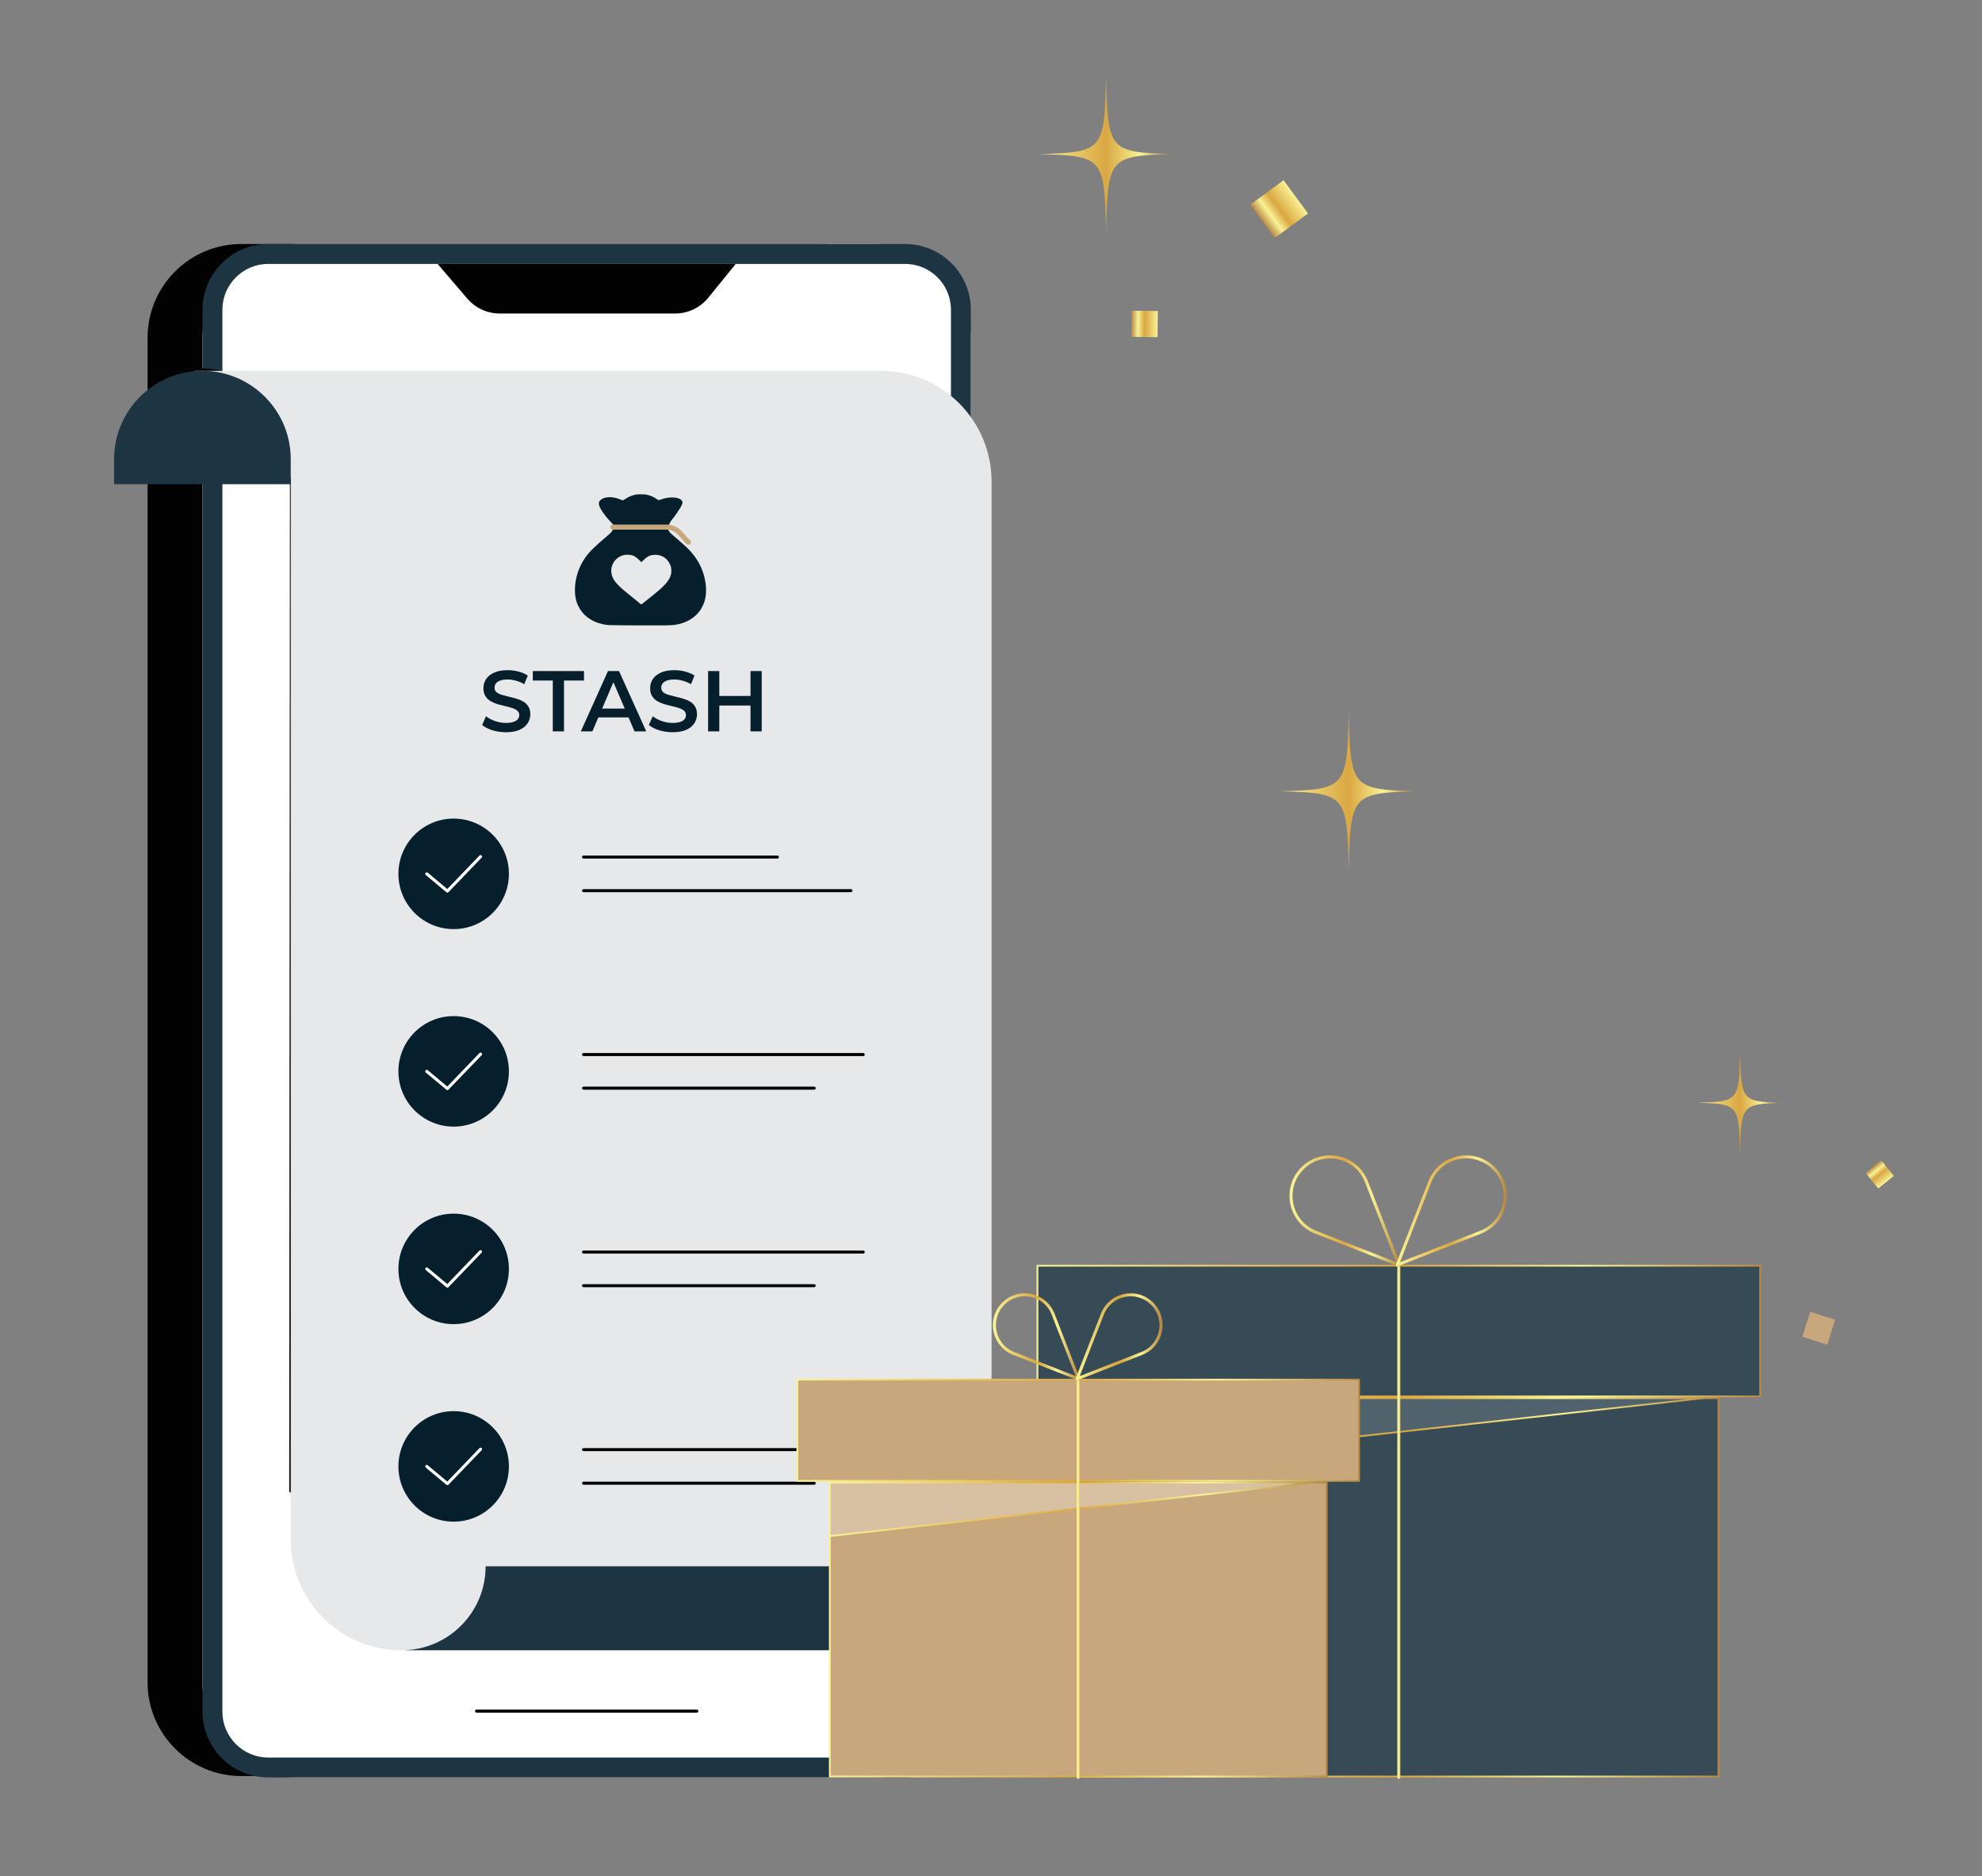 <svg width="393" height="372" viewBox="0 0 393 372" fill="none" xmlns="http://www.w3.org/2000/svg">
<rect x="0" y="0" width="393" height="372" fill="#808080" stroke="none"/>
<path d="M163.017 48.381H47.852C37.585 48.381 29.262 56.704 29.262 66.971V333.528C29.262 343.795 37.585 352.118 47.852 352.118H163.017C173.284 352.118 181.607 343.795 181.607 333.528V66.971C181.607 56.704 173.284 48.381 163.017 48.381Z" fill="#020202"/>
<path d="M173.884 48.381H58.774C48.492 48.381 40.156 56.717 40.156 66.999V333.768C40.156 344.051 48.492 352.386 58.774 352.386H173.884C184.166 352.386 192.502 344.051 192.502 333.768V66.999C192.502 56.717 184.166 48.381 173.884 48.381Z" fill="white"/>
<path d="M179.465 52.322C184.481 52.322 188.56 56.401 188.56 61.417V339.353C188.56 344.369 184.481 348.448 179.465 348.448H53.193C48.177 348.448 44.098 344.369 44.098 339.353V61.417C44.098 56.401 48.177 52.322 53.193 52.322H179.465ZM179.465 48.381H53.193C45.992 48.381 40.156 54.217 40.156 61.417V339.353C40.156 346.554 45.992 352.39 53.193 352.39H179.465C186.666 352.39 192.502 346.554 192.502 339.353V61.417C192.502 54.217 186.666 48.381 179.465 48.381Z" fill="#1D3542"/>
<path d="M94.488 339.248H138.169" stroke="#020202" stroke-width="0.601" stroke-linecap="round" stroke-linejoin="round"/>
<path d="M145.887 52.322L140.446 59.021C138.835 61.007 136.413 62.16 133.857 62.16H99.099C96.618 62.16 94.263 61.075 92.648 59.191L86.769 52.322H145.887Z" fill="#020202"/>
<path d="M38.77 73.336C48.239 73.018 57.791 78.924 57.791 92.209L57.653 295.619" stroke="#020202" stroke-width="0.601" stroke-linecap="round" stroke-linejoin="round"/>
<path d="M174.662 73.524H38.708L37.75 94.754H57.644V305.227C57.644 317.352 67.471 327.179 79.596 327.179H196.614V95.475C196.614 83.351 186.787 73.524 174.662 73.524Z" fill="#E6E8EA"/>
<path d="M40.137 73.524C49.805 73.524 57.652 81.371 57.652 91.039V95.999H22.625V91.039C22.625 81.371 30.472 73.524 40.14 73.524H40.137Z" fill="#1D3542"/>
<path d="M215.557 310.537C215.557 319.728 208.105 327.179 198.915 327.179H79.648C88.839 327.179 96.291 319.728 96.291 310.537H215.557Z" fill="#1D3542"/>
<path d="M89.954 184.204C96.005 184.204 100.909 179.299 100.909 173.249C100.909 167.199 96.005 162.295 89.954 162.295C83.904 162.295 79 167.199 79 173.249C79 179.299 83.904 184.204 89.954 184.204Z" fill="#051F2D"/>
<path d="M95.289 169.831L88.711 176.667L84.621 173.249" stroke="white" stroke-width="0.601" stroke-linecap="round" stroke-linejoin="round"/>
<path d="M154.146 169.917H115.711" stroke="#020202" stroke-width="0.601" stroke-linecap="round" stroke-linejoin="round"/>
<path d="M168.73 176.58H115.711" stroke="#020202" stroke-width="0.601" stroke-linecap="round" stroke-linejoin="round"/>
<path d="M89.954 223.362C96.005 223.362 100.909 218.458 100.909 212.408C100.909 206.358 96.005 201.453 89.954 201.453C83.904 201.453 79 206.358 79 212.408C79 218.458 83.904 223.362 89.954 223.362Z" fill="#051F2D"/>
<path d="M95.289 208.987L88.711 215.827L84.621 212.409" stroke="white" stroke-width="0.601" stroke-linecap="round" stroke-linejoin="round"/>
<path d="M171.162 209.075H115.711" stroke="#020202" stroke-width="0.601" stroke-linecap="round" stroke-linejoin="round"/>
<path d="M161.438 215.74H115.711" stroke="#020202" stroke-width="0.601" stroke-linecap="round" stroke-linejoin="round"/>
<path d="M89.954 262.524C96.005 262.524 100.909 257.62 100.909 251.57C100.909 245.52 96.005 240.615 89.954 240.615C83.904 240.615 79 245.52 79 251.57C79 257.62 83.904 262.524 89.954 262.524Z" fill="#051F2D"/>
<path d="M95.289 248.147L88.711 254.987L84.621 251.569" stroke="white" stroke-width="0.601" stroke-linecap="round" stroke-linejoin="round"/>
<path d="M171.162 248.235H115.711" stroke="#020202" stroke-width="0.601" stroke-linecap="round" stroke-linejoin="round"/>
<path d="M161.438 254.897H115.711" stroke="#020202" stroke-width="0.601" stroke-linecap="round" stroke-linejoin="round"/>
<path d="M89.954 301.682C96.005 301.682 100.909 296.778 100.909 290.727C100.909 284.677 96.005 279.773 89.954 279.773C83.904 279.773 79 284.677 79 290.727C79 296.778 83.904 301.682 89.954 301.682Z" fill="#051F2D"/>
<path d="M95.289 287.307L88.711 294.147L84.621 290.729" stroke="white" stroke-width="0.601" stroke-linecap="round" stroke-linejoin="round"/>
<path d="M171.162 287.395H115.711" stroke="#020202" stroke-width="0.601" stroke-linecap="round" stroke-linejoin="round"/>
<path d="M161.438 294.058H115.711" stroke="#020202" stroke-width="0.601" stroke-linecap="round" stroke-linejoin="round"/>
<path d="M340.752 277.197V352.213H213.974V277.197H340.752Z" fill="#364B56" stroke="url(#paint0_linear_3159_768)" stroke-width="0.353"/>
<path d="M337.731 277.197L213.974 290.926V277.197H337.731Z" fill="#50626C" stroke="url(#paint1_linear_3159_768)" stroke-width="0.353"/>
<path d="M349.019 250.94V276.844H205.708V250.94H349.019Z" fill="#364B56" stroke="url(#paint2_linear_3159_768)" stroke-width="0.353"/>
<path d="M277.367 250.764V352.391" stroke="url(#paint3_linear_3159_768)" stroke-width="0.601" stroke-linecap="round" stroke-linejoin="round"/>
<path d="M277.389 250.765L260.91 244.313C255.713 242.277 254.31 235.579 258.258 231.634C262.203 227.689 268.905 229.089 270.938 234.285L277.389 250.765Z" stroke="url(#paint4_linear_3159_768)" stroke-width="0.601" stroke-linecap="round" stroke-linejoin="round"/>
<path d="M277.074 250.765L293.554 244.313C298.75 242.277 300.153 235.579 296.205 231.634C292.26 227.689 285.558 229.089 283.525 234.285L277.074 250.765Z" stroke="url(#paint5_linear_3159_768)" stroke-width="0.601" stroke-linecap="round" stroke-linejoin="round"/>
<path d="M263.061 293.946V352.208H164.54V293.946H263.061Z" fill="#C7A77B" stroke="url(#paint6_linear_3159_768)" stroke-width="0.353"/>
<path d="M260.036 293.946L164.54 304.54V293.946H260.036Z" fill="#D7C1A2" stroke="url(#paint7_linear_3159_768)" stroke-width="0.353"/>
<path d="M269.482 273.525V293.593H158.106V273.525H269.482Z" fill="#C7A77B" stroke="url(#paint8_linear_3159_768)" stroke-width="0.353"/>
<path d="M213.797 273.349V352.388" stroke="url(#paint9_linear_3159_768)" stroke-width="0.601" stroke-linecap="round" stroke-linejoin="round"/>
<path d="M213.82 273.35L201.003 268.334C196.962 266.75 195.87 261.54 198.942 258.472C202.01 255.403 207.221 256.492 208.804 260.532L213.82 273.35Z" stroke="url(#paint10_linear_3159_768)" stroke-width="0.601" stroke-linecap="round" stroke-linejoin="round"/>
<path d="M213.578 273.35L226.396 268.334C230.436 266.75 231.528 261.54 228.456 258.472C225.388 255.403 220.178 256.492 218.594 260.532L213.578 273.35Z" stroke="url(#paint11_linear_3159_768)" stroke-width="0.601" stroke-linecap="round" stroke-linejoin="round"/>
<path d="M252.764 47.179L259.359 42.329L254.509 35.733L247.914 40.583L252.764 47.179Z" fill="url(#paint12_linear_3159_768)"/>
<path d="M362.308 266.601L363.891 261.656L358.945 260.073L357.362 265.018L362.308 266.601Z" fill="#C7A77B"/>
<path d="M224.327 66.784L229.516 66.846L229.578 61.657L224.389 61.595L224.327 66.784Z" fill="url(#paint13_linear_3159_768)"/>
<path d="M232.632 30.547C219.875 30.904 219.628 31.198 219.32 46.115C219.013 31.194 218.765 30.904 206.008 30.547C218.765 30.19 219.013 29.897 219.32 14.979C219.628 29.9 219.875 30.19 232.632 30.547Z" fill="url(#paint14_linear_3159_768)"/>
<path d="M353.475 218.652C345.38 218.867 345.221 219.051 345.012 228.518C344.832 219.051 344.676 218.864 336.578 218.627C344.673 218.411 344.832 218.228 345.041 208.761C345.221 218.228 345.376 218.415 353.475 218.652Z" fill="url(#paint15_linear_3159_768)"/>
<path d="M280.949 156.872C267.997 157.236 267.742 157.529 267.431 172.68C267.12 157.533 266.869 157.236 253.914 156.872C266.866 156.508 267.12 156.214 267.431 141.064C267.742 156.211 267.993 156.508 280.949 156.872Z" fill="url(#paint16_linear_3159_768)"/>
<path d="M369.904 232.527L372.414 235.635L375.521 233.125L373.011 230.018L369.904 232.527Z" fill="url(#paint17_linear_3159_768)"/>
<path d="M100.314 145.171C99.38 145.171 98.486 145.04 97.631 144.778C96.777 144.504 96.099 144.157 95.598 143.736L96.367 142.01C96.845 142.386 97.438 142.699 98.144 142.95C98.85 143.2 99.574 143.325 100.314 143.325C100.941 143.325 101.447 143.257 101.835 143.12C102.222 142.984 102.507 142.801 102.689 142.574C102.871 142.334 102.963 142.067 102.963 141.771C102.963 141.406 102.832 141.116 102.57 140.899C102.308 140.671 101.966 140.495 101.544 140.369C101.134 140.233 100.673 140.107 100.16 139.994C99.659 139.88 99.152 139.749 98.639 139.601C98.138 139.441 97.677 139.242 97.255 139.002C96.845 138.752 96.509 138.422 96.247 138.011C95.985 137.601 95.854 137.077 95.854 136.439C95.854 135.79 96.025 135.198 96.367 134.662C96.72 134.116 97.25 133.683 97.956 133.364C98.674 133.033 99.579 132.868 100.673 132.868C101.391 132.868 102.102 132.959 102.809 133.142C103.515 133.324 104.13 133.586 104.654 133.928L103.954 135.653C103.418 135.334 102.866 135.101 102.296 134.953C101.727 134.793 101.18 134.714 100.656 134.714C100.041 134.714 99.539 134.788 99.152 134.936C98.776 135.084 98.497 135.278 98.315 135.517C98.144 135.756 98.059 136.029 98.059 136.337C98.059 136.701 98.184 136.998 98.434 137.225C98.697 137.442 99.032 137.613 99.443 137.738C99.864 137.863 100.331 137.989 100.844 138.114C101.356 138.228 101.863 138.359 102.364 138.507C102.877 138.655 103.338 138.849 103.749 139.088C104.17 139.327 104.506 139.652 104.757 140.062C105.019 140.472 105.15 140.99 105.15 141.617C105.15 142.255 104.973 142.847 104.62 143.394C104.278 143.929 103.749 144.362 103.031 144.692C102.313 145.011 101.408 145.171 100.314 145.171ZM109.612 145V134.919H105.648V133.039H115.797V134.919H111.833V145H109.612ZM115.172 145L120.554 133.039H122.741L128.141 145H125.817L121.187 134.218H122.075L117.462 145H115.172ZM117.65 142.232L118.248 140.489H124.706L125.305 142.232H117.65ZM133.37 145.171C132.436 145.171 131.542 145.04 130.687 144.778C129.833 144.504 129.155 144.157 128.654 143.736L129.423 142.01C129.901 142.386 130.494 142.699 131.2 142.95C131.906 143.2 132.63 143.325 133.37 143.325C133.996 143.325 134.503 143.257 134.891 143.12C135.278 142.984 135.563 142.801 135.745 142.574C135.927 142.334 136.018 142.067 136.018 141.771C136.018 141.406 135.887 141.116 135.625 140.899C135.363 140.671 135.022 140.495 134.6 140.369C134.19 140.233 133.729 140.107 133.216 139.994C132.715 139.88 132.208 139.749 131.695 139.601C131.194 139.441 130.733 139.242 130.311 139.002C129.901 138.752 129.565 138.422 129.303 138.011C129.041 137.601 128.91 137.077 128.91 136.439C128.91 135.79 129.081 135.198 129.423 134.662C129.776 134.116 130.306 133.683 131.012 133.364C131.73 133.033 132.635 132.868 133.729 132.868C134.446 132.868 135.158 132.959 135.865 133.142C136.571 133.324 137.186 133.586 137.71 133.928L137.009 135.653C136.474 135.334 135.922 135.101 135.352 134.953C134.782 134.793 134.236 134.714 133.712 134.714C133.097 134.714 132.595 134.788 132.208 134.936C131.832 135.084 131.553 135.278 131.371 135.517C131.2 135.756 131.114 136.029 131.114 136.337C131.114 136.701 131.24 136.998 131.49 137.225C131.752 137.442 132.088 137.613 132.499 137.738C132.92 137.863 133.387 137.989 133.9 138.114C134.412 138.228 134.919 138.359 135.42 138.507C135.933 138.655 136.394 138.849 136.804 139.088C137.226 139.327 137.562 139.652 137.813 140.062C138.075 140.472 138.206 140.99 138.206 141.617C138.206 142.255 138.029 142.847 137.676 143.394C137.334 143.929 136.804 144.362 136.087 144.692C135.369 145.011 134.464 145.171 133.37 145.171ZM148.815 133.039H151.036V145H148.815V133.039ZM142.629 145H140.408V133.039H142.629V145ZM148.986 139.874H142.442V137.977H148.986V139.874Z" fill="#051F2D"/>
<path d="M126.34 98.008C125.47 98.134 124.778 98.404 123.923 98.959C123.562 99.194 123.502 99.219 123.424 99.187C123.375 99.17 123.177 99.089 122.983 99.012C121.679 98.485 120.403 98.425 119.516 98.847C119.219 98.987 118.929 99.237 118.82 99.44C118.725 99.619 118.721 99.96 118.813 100.237C119.067 101.01 120.018 102.358 121.117 103.506L121.71 104.124L125.315 104.131C127.297 104.135 128.937 104.142 128.955 104.149C128.976 104.152 129.774 104.159 130.732 104.159L132.471 104.166V104.402C132.471 104.77 132.481 104.788 132.714 104.833C133.312 104.953 133.799 105.135 134.294 105.43C135.079 105.897 135.623 106.294 136.125 106.765C136.57 107.183 136.775 107.263 137.026 107.133C136.601 107.133 135.686 107.435 136.397 107C135.482 107.303 136.612 107.183 136.125 106.765C135.036 105.827 134.451 105.317 133.419 104.913C133.111 104.79 132.633 104.815 132.714 104C132.389 104.579 132.909 103.425 133.064 103.246C133.683 102.527 134.792 100.922 135.1 100.3C135.206 100.083 135.305 99.841 135.315 99.76C135.464 98.787 133.676 98.327 131.679 98.829C131.446 98.889 131.121 98.991 130.951 99.058C130.782 99.124 130.619 99.18 130.594 99.18C130.566 99.18 130.403 99.079 130.227 98.952C129.644 98.538 129.057 98.275 128.336 98.102C128.011 98.025 127.87 98.015 127.205 98.004C126.788 97.997 126.4 98.001 126.34 98.008Z" fill="#051F2D"/>
<path d="M121.422 105.195C121.281 105.462 121.062 105.69 120.429 106.227C117.871 108.408 116.91 109.349 116.122 110.451C114.429 112.811 113.673 115.883 114.132 118.541C114.344 119.784 115.09 121.147 116.026 122C117.256 123.124 118.821 123.77 120.723 123.931C120.977 123.952 123.277 123.977 126.447 123.991C131.9 124.015 133.027 123.998 133.815 123.882C135.974 123.562 137.674 122.6 138.787 121.066C139.073 120.673 139.49 119.851 139.653 119.352C140.034 118.208 140.101 116.867 139.854 115.315C139.434 112.692 138.13 110.339 136.02 108.394C135.501 107.916 134.204 106.772 133.582 106.245C133.02 105.771 132.691 105.427 132.557 105.167L132.454 104.974H126.995H121.535L121.422 105.195ZM125.175 110.051C125.712 110.16 126.203 110.476 126.85 111.129L127.182 111.463L127.592 111.052C128.377 110.269 128.988 109.995 129.96 109.995C131.214 109.995 132.267 110.669 132.826 111.824C133.048 112.291 133.119 112.604 133.122 113.138C133.122 113.636 133.076 113.871 132.889 114.349C132.504 115.318 131.585 116.312 129.574 117.93C127.119 119.907 127.168 119.869 127.108 119.819C127.076 119.795 126.723 119.503 126.323 119.177C125.924 118.847 125.217 118.271 124.751 117.899C123.627 116.996 123.284 116.701 122.737 116.157C122.016 115.444 121.684 114.991 121.443 114.395C120.966 113.211 121.214 111.877 122.079 110.964C122.864 110.146 123.998 109.809 125.175 110.051Z" fill="#051F2D"/>
<path d="M121.5 104.5C125.796 104.5 132.5 104.5 132.5 104.5C134.287 104.787 134.77 105.599 136.376 107.432L136.499 107.5" stroke="#C7A77B" stroke-linecap="round"/>
<defs>
<linearGradient id="paint0_linear_3159_768" x1="213.797" y1="314.705" x2="340.928" y2="314.705" gradientUnits="userSpaceOnUse">
<stop stop-color="#F9F295"/>
<stop offset="0.5" stop-color="#E0AA3E" stop-opacity="0.933"/>
<stop offset="0.75" stop-color="#F9F295"/>
<stop offset="1" stop-color="#B88A44"/>
</linearGradient>
<linearGradient id="paint1_linear_3159_768" x1="213.797" y1="284.072" x2="340.928" y2="284.072" gradientUnits="userSpaceOnUse">
<stop stop-color="#F9F295"/>
<stop offset="0.5" stop-color="#E0AA3E" stop-opacity="0.933"/>
<stop offset="0.75" stop-color="#F9F295"/>
<stop offset="1" stop-color="#B88A44"/>
</linearGradient>
<linearGradient id="paint2_linear_3159_768" x1="205.531" y1="263.892" x2="349.195" y2="263.892" gradientUnits="userSpaceOnUse">
<stop stop-color="#F9F295"/>
<stop offset="0.5" stop-color="#E0AA3E" stop-opacity="0.933"/>
<stop offset="0.75" stop-color="#F9F295"/>
<stop offset="1" stop-color="#B88A44"/>
</linearGradient>
<linearGradient id="paint3_linear_3159_768" x1="277.367" y1="301.577" x2="278.367" y2="301.577" gradientUnits="userSpaceOnUse">
<stop stop-color="#F9F295"/>
<stop offset="0.5" stop-color="#E0AA3E" stop-opacity="0.933"/>
<stop offset="0.75" stop-color="#F9F295"/>
<stop offset="1" stop-color="#B88A44"/>
</linearGradient>
<linearGradient id="paint4_linear_3159_768" x1="255.988" y1="240.065" x2="277.389" y2="240.065" gradientUnits="userSpaceOnUse">
<stop stop-color="#F9F295"/>
<stop offset="0.5" stop-color="#E0AA3E" stop-opacity="0.933"/>
<stop offset="0.75" stop-color="#F9F295"/>
<stop offset="1" stop-color="#B88A44"/>
</linearGradient>
<linearGradient id="paint5_linear_3159_768" x1="277.074" y1="240.065" x2="298.475" y2="240.065" gradientUnits="userSpaceOnUse">
<stop stop-color="#F9F295"/>
<stop offset="0.5" stop-color="#E0AA3E" stop-opacity="0.933"/>
<stop offset="0.75" stop-color="#F9F295"/>
<stop offset="1" stop-color="#B88A44"/>
</linearGradient>
<linearGradient id="paint6_linear_3159_768" x1="164.363" y1="323.077" x2="263.237" y2="323.077" gradientUnits="userSpaceOnUse">
<stop stop-color="#F9F295"/>
<stop offset="0.5" stop-color="#E0AA3E" stop-opacity="0.933"/>
<stop offset="0.75" stop-color="#F9F295"/>
<stop offset="1" stop-color="#B88A44"/>
</linearGradient>
<linearGradient id="paint7_linear_3159_768" x1="164.363" y1="299.254" x2="263.233" y2="299.254" gradientUnits="userSpaceOnUse">
<stop stop-color="#F9F295"/>
<stop offset="0.5" stop-color="#E0AA3E" stop-opacity="0.933"/>
<stop offset="0.75" stop-color="#F9F295"/>
<stop offset="1" stop-color="#B88A44"/>
</linearGradient>
<linearGradient id="paint8_linear_3159_768" x1="157.93" y1="283.559" x2="269.66" y2="283.559" gradientUnits="userSpaceOnUse">
<stop stop-color="#F9F295"/>
<stop offset="0.5" stop-color="#E0AA3E" stop-opacity="0.933"/>
<stop offset="0.75" stop-color="#F9F295"/>
<stop offset="1" stop-color="#B88A44"/>
</linearGradient>
<linearGradient id="paint9_linear_3159_768" x1="213.797" y1="312.868" x2="214.797" y2="312.868" gradientUnits="userSpaceOnUse">
<stop stop-color="#F9F295"/>
<stop offset="0.5" stop-color="#E0AA3E" stop-opacity="0.933"/>
<stop offset="0.75" stop-color="#F9F295"/>
<stop offset="1" stop-color="#B88A44"/>
</linearGradient>
<linearGradient id="paint10_linear_3159_768" x1="197.176" y1="265.028" x2="213.82" y2="265.028" gradientUnits="userSpaceOnUse">
<stop stop-color="#F9F295"/>
<stop offset="0.5" stop-color="#E0AA3E" stop-opacity="0.933"/>
<stop offset="0.75" stop-color="#F9F295"/>
<stop offset="1" stop-color="#B88A44"/>
</linearGradient>
<linearGradient id="paint11_linear_3159_768" x1="213.578" y1="265.028" x2="230.222" y2="265.028" gradientUnits="userSpaceOnUse">
<stop stop-color="#F9F295"/>
<stop offset="0.5" stop-color="#E0AA3E" stop-opacity="0.933"/>
<stop offset="0.75" stop-color="#F9F295"/>
<stop offset="1" stop-color="#B88A44"/>
</linearGradient>
<linearGradient id="paint12_linear_3159_768" x1="256.934" y1="39.031" x2="250.339" y2="43.881" gradientUnits="userSpaceOnUse">
<stop stop-color="#F9F295"/>
<stop offset="0.5" stop-color="#E0AA3E" stop-opacity="0.933"/>
<stop offset="0.75" stop-color="#F9F295"/>
<stop offset="1" stop-color="#B88A44"/>
</linearGradient>
<linearGradient id="paint13_linear_3159_768" x1="229.547" y1="64.252" x2="224.358" y2="64.189" gradientUnits="userSpaceOnUse">
<stop stop-color="#F9F295"/>
<stop offset="0.5" stop-color="#E0AA3E" stop-opacity="0.933"/>
<stop offset="0.75" stop-color="#F9F295"/>
<stop offset="1" stop-color="#B88A44"/>
</linearGradient>
<linearGradient id="paint14_linear_3159_768" x1="206.008" y1="30.547" x2="232.632" y2="30.547" gradientUnits="userSpaceOnUse">
<stop stop-color="#F9F295"/>
<stop offset="0.5" stop-color="#E0AA3E" stop-opacity="0.933"/>
<stop offset="0.75" stop-color="#F9F295"/>
<stop offset="1" stop-color="#B88A44"/>
</linearGradient>
<linearGradient id="paint15_linear_3159_768" x1="336.578" y1="218.639" x2="353.475" y2="218.639" gradientUnits="userSpaceOnUse">
<stop stop-color="#F9F295"/>
<stop offset="0.5" stop-color="#E0AA3E" stop-opacity="0.933"/>
<stop offset="0.75" stop-color="#F9F295"/>
<stop offset="1" stop-color="#B88A44"/>
</linearGradient>
<linearGradient id="paint16_linear_3159_768" x1="253.914" y1="156.872" x2="280.949" y2="156.872" gradientUnits="userSpaceOnUse">
<stop stop-color="#F9F295"/>
<stop offset="0.5" stop-color="#E0AA3E" stop-opacity="0.933"/>
<stop offset="0.75" stop-color="#F9F295"/>
<stop offset="1" stop-color="#B88A44"/>
</linearGradient>
<linearGradient id="paint17_linear_3159_768" x1="373.968" y1="234.38" x2="371.458" y2="231.273" gradientUnits="userSpaceOnUse">
<stop stop-color="#F9F295"/>
<stop offset="0.5" stop-color="#E0AA3E" stop-opacity="0.933"/>
<stop offset="0.75" stop-color="#F9F295"/>
<stop offset="1" stop-color="#B88A44"/>
</linearGradient>
</defs>
</svg>
